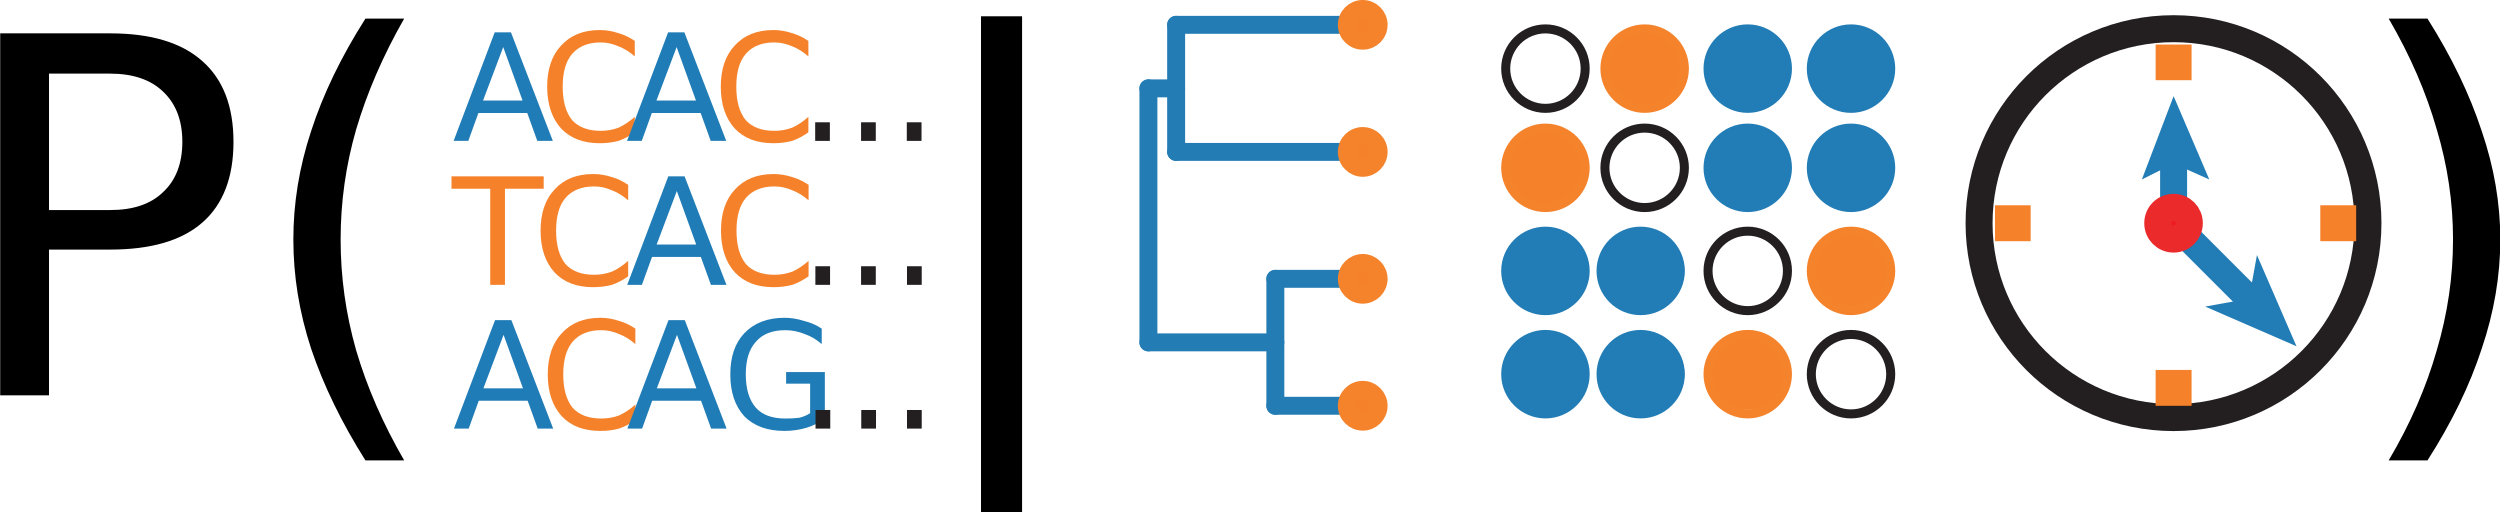 <?xml version="1.0" encoding="UTF-8" standalone="no"?>
<svg
   xmlns:dc="http://purl.org/dc/elements/1.1/"
   xmlns:cc="http://creativecommons.org/ns#"
   xmlns:rdf="http://www.w3.org/1999/02/22-rdf-syntax-ns#"
   xmlns:svg="http://www.w3.org/2000/svg"
   xmlns="http://www.w3.org/2000/svg"
   viewBox="0 0 63 12.908"
   height="12.908"
   width="63"
   xml:space="preserve"
   version="1.1"
   id="svg2"><defs
     id="defs6"><clipPath
       id="clipPath20"
       clipPathUnits="userSpaceOnUse"><path
         id="path22"
         d="m 39,2 10,0 0,9 -10,0 0,-9 z" /></clipPath><clipPath
       id="clipPath36"
       clipPathUnits="userSpaceOnUse"><path
         id="path38"
         d="m 43,6 2,0 0,2 -2,0 0,-2 z" /></clipPath><clipPath
       id="clipPath52"
       clipPathUnits="userSpaceOnUse"><path
         id="path54"
         d="m 43,7 2,0 0,3 -2,0 0,-3 z" /></clipPath><clipPath
       id="clipPath66"
       clipPathUnits="userSpaceOnUse"><path
         id="path68"
         d="m 43,4 3,0 0,3 -3,0 0,-3 z" /></clipPath><clipPath
       id="clipPath82"
       clipPathUnits="userSpaceOnUse"><path
         id="path84"
         d="m 44,4 3,0 0,2 -3,0 0,-2 z" /></clipPath><clipPath
       id="clipPath96"
       clipPathUnits="userSpaceOnUse"><path
         id="path98"
         d="m 43,6 2,0 0,1 -2,0 0,-1 z" /></clipPath><clipPath
       id="clipPath110"
       clipPathUnits="userSpaceOnUse"><path
         id="path112"
         d="m 43,5 2,0 0,3 -2,0 0,-3 z" /></clipPath><clipPath
       id="clipPath126"
       clipPathUnits="userSpaceOnUse"><path
         id="path128"
         d="m 43,9 2,0 0,2 -2,0 0,-2 z" /></clipPath><clipPath
       id="clipPath142"
       clipPathUnits="userSpaceOnUse"><path
         id="path144"
         d="m 43,2 2,0 0,2 -2,0 0,-2 z" /></clipPath><clipPath
       id="clipPath158"
       clipPathUnits="userSpaceOnUse"><path
         id="path160"
         d="m 46,6 2,0 0,1 -2,0 0,-1 z" /></clipPath><clipPath
       id="clipPath174"
       clipPathUnits="userSpaceOnUse"><path
         id="path176"
         d="m 40,6 1,0 0,1 -1,0 0,-1 z" /></clipPath><clipPath
       id="clipPath190"
       clipPathUnits="userSpaceOnUse"><path
         id="path192"
         d="m 22,3 4,0 0,2 -4,0 0,-2 z" /></clipPath><clipPath
       id="clipPath206"
       clipPathUnits="userSpaceOnUse"><path
         id="path208"
         d="m 25,2 3,0 0,1 -3,0 0,-1 z" /></clipPath><clipPath
       id="clipPath224"
       clipPathUnits="userSpaceOnUse"><path
         id="path226"
         d="m 22.832,10.147 7.84,0 0,-8.32 -7.84,0 0,8.32 z" /></clipPath><clipPath
       id="clipPath234"
       clipPathUnits="userSpaceOnUse"><path
         id="path236"
         d="m 22,9 2,0 0,1 -2,0 0,-1 z" /></clipPath><clipPath
       id="clipPath254"
       clipPathUnits="userSpaceOnUse"><path
         id="path256"
         d="m 23,10 5,0 0,1 -5,0 0,-1 z" /></clipPath><clipPath
       id="clipPath270"
       clipPathUnits="userSpaceOnUse"><path
         id="path272"
         d="m 22,3 2,0 0,7 -2,0 0,-7 z" /></clipPath><clipPath
       id="clipPath286"
       clipPathUnits="userSpaceOnUse"><path
         id="path288"
         d="m 23,7 1,0 0,4 -1,0 0,-4 z" /></clipPath><clipPath
       id="clipPath302"
       clipPathUnits="userSpaceOnUse"><path
         id="path304"
         d="m 25,2 1,0 0,4 -1,0 0,-4 z" /></clipPath><clipPath
       id="clipPath318"
       clipPathUnits="userSpaceOnUse"><path
         id="path320"
         d="m 27,7 1,0 0,2 -1,0 0,-2 z" /></clipPath><clipPath
       id="clipPath332"
       clipPathUnits="userSpaceOnUse"><path
         id="path334"
         d="m 27,7 1,0 0,2 -1,0 0,-2 z" /></clipPath><clipPath
       id="clipPath348"
       clipPathUnits="userSpaceOnUse"><path
         id="path350"
         d="m 27,5 1,0 0,1 -1,0 0,-1 z" /></clipPath><clipPath
       id="clipPath362"
       clipPathUnits="userSpaceOnUse"><path
         id="path364"
         d="m 27,4 1,0 0,2 -1,0 0,-2 z" /></clipPath><clipPath
       id="clipPath378"
       clipPathUnits="userSpaceOnUse"><path
         id="path380"
         d="m 27,10 1,0 0,1 -1,0 0,-1 z" /></clipPath><clipPath
       id="clipPath392"
       clipPathUnits="userSpaceOnUse"><path
         id="path394"
         d="m 27,2 1,0 0,2 -1,0 0,-2 z" /></clipPath><clipPath
       id="clipPath406"
       clipPathUnits="userSpaceOnUse"><path
         id="path408"
         d="m 27,2 1,0 0,2 -1,0 0,-2 z" /></clipPath><clipPath
       id="clipPath422"
       clipPathUnits="userSpaceOnUse"><path
         id="path424"
         d="m 27,10 1,0 0,1 -1,0 0,-1 z" /></clipPath><clipPath
       id="clipPath440"
       clipPathUnits="userSpaceOnUse"><path
         id="path442"
         d="m 27,10 1,0 0,1 -1,0 0,-1 z" /></clipPath><clipPath
       id="clipPath454"
       clipPathUnits="userSpaceOnUse"><path
         id="path456"
         d="m 26,10 2,0 0,1 -2,0 0,-1 z" /></clipPath><clipPath
       id="clipPath470"
       clipPathUnits="userSpaceOnUse"><path
         id="path472"
         d="m 27,7 1,0 0,2 -1,0 0,-2 z" /></clipPath><clipPath
       id="clipPath484"
       clipPathUnits="userSpaceOnUse"><path
         id="path486"
         d="m 26,7 2,0 0,2 -2,0 0,-2 z" /></clipPath><clipPath
       id="clipPath500"
       clipPathUnits="userSpaceOnUse"><path
         id="path502"
         d="m 27,5 1,0 0,1 -1,0 0,-1 z" /></clipPath><clipPath
       id="clipPath514"
       clipPathUnits="userSpaceOnUse"><path
         id="path516"
         d="m 26,4 2,0 0,2 -2,0 0,-2 z" /></clipPath><clipPath
       id="clipPath530"
       clipPathUnits="userSpaceOnUse"><path
         id="path532"
         d="m 27,2 1,0 0,2 -1,0 0,-2 z" /></clipPath><clipPath
       id="clipPath544"
       clipPathUnits="userSpaceOnUse"><path
         id="path546"
         d="m 26,2 2,0 0,2 -2,0 0,-2 z" /></clipPath><clipPath
       id="clipPath560"
       clipPathUnits="userSpaceOnUse"><path
         id="path562"
         d="m 32,8 3,0 0,3 -3,0 0,-3 z" /></clipPath><clipPath
       id="clipPath574"
       clipPathUnits="userSpaceOnUse"><path
         id="path576"
         d="m 32,8 3,0 0,3 -3,0 0,-3 z" /></clipPath><clipPath
       id="clipPath590"
       clipPathUnits="userSpaceOnUse"><path
         id="path592"
         d="m 34,8 3,0 0,3 -3,0 0,-3 z" /></clipPath><clipPath
       id="clipPath604"
       clipPathUnits="userSpaceOnUse"><path
         id="path606"
         d="m 34,8 3,0 0,3 -3,0 0,-3 z" /></clipPath><clipPath
       id="clipPath620"
       clipPathUnits="userSpaceOnUse"><path
         id="path622"
         d="m 30,8 3,0 0,3 -3,0 0,-3 z" /></clipPath><clipPath
       id="clipPath636"
       clipPathUnits="userSpaceOnUse"><path
         id="path638"
         d="m 36,8 3,0 0,3 -3,0 0,-3 z" /></clipPath><clipPath
       id="clipPath650"
       clipPathUnits="userSpaceOnUse"><path
         id="path652"
         d="m 36,8 3,0 0,3 -3,0 0,-3 z" /></clipPath><clipPath
       id="clipPath666"
       clipPathUnits="userSpaceOnUse"><path
         id="path668"
         d="m 36,4 3,0 0,3 -3,0 0,-3 z" /></clipPath><clipPath
       id="clipPath680"
       clipPathUnits="userSpaceOnUse"><path
         id="path682"
         d="m 36,4 3,0 0,3 -3,0 0,-3 z" /></clipPath><clipPath
       id="clipPath696"
       clipPathUnits="userSpaceOnUse"><path
         id="path698"
         d="m 36,6 3,0 0,3 -3,0 0,-3 z" /></clipPath><clipPath
       id="clipPath710"
       clipPathUnits="userSpaceOnUse"><path
         id="path712"
         d="m 36,6 3,0 0,3 -3,0 0,-3 z" /></clipPath><clipPath
       id="clipPath726"
       clipPathUnits="userSpaceOnUse"><path
         id="path728"
         d="m 36,2 3,0 0,3 -3,0 0,-3 z" /></clipPath><clipPath
       id="clipPath742"
       clipPathUnits="userSpaceOnUse"><path
         id="path744"
         d="m 34,6 3,0 0,3 -3,0 0,-3 z" /></clipPath><clipPath
       id="clipPath756"
       clipPathUnits="userSpaceOnUse"><path
         id="path758"
         d="m 34,6 3,0 0,3 -3,0 0,-3 z" /></clipPath><clipPath
       id="clipPath772"
       clipPathUnits="userSpaceOnUse"><path
         id="path774"
         d="m 34,4 3,0 0,3 -3,0 0,-3 z" /></clipPath><clipPath
       id="clipPath788"
       clipPathUnits="userSpaceOnUse"><path
         id="path790"
         d="m 34,2 3,0 0,3 -3,0 0,-3 z" /></clipPath><clipPath
       id="clipPath802"
       clipPathUnits="userSpaceOnUse"><path
         id="path804"
         d="m 34,2 3,0 0,3 -3,0 0,-3 z" /></clipPath><clipPath
       id="clipPath818"
       clipPathUnits="userSpaceOnUse"><path
         id="path820"
         d="m 32,6 3,0 0,3 -3,0 0,-3 z" /></clipPath><clipPath
       id="clipPath834"
       clipPathUnits="userSpaceOnUse"><path
         id="path836"
         d="m 30,6 2,0 0,3 -2,0 0,-3 z" /></clipPath><clipPath
       id="clipPath848"
       clipPathUnits="userSpaceOnUse"><path
         id="path850"
         d="m 30,6 3,0 0,3 -3,0 0,-3 z" /></clipPath><clipPath
       id="clipPath864"
       clipPathUnits="userSpaceOnUse"><path
         id="path866"
         d="m 32,4 2,0 0,3 -2,0 0,-3 z" /></clipPath><clipPath
       id="clipPath878"
       clipPathUnits="userSpaceOnUse"><path
         id="path880"
         d="m 32,4 2,0 0,3 -2,0 0,-3 z" /></clipPath><clipPath
       id="clipPath894"
       clipPathUnits="userSpaceOnUse"><path
         id="path896"
         d="m 32,2 2,0 0,3 -2,0 0,-3 z" /></clipPath><clipPath
       id="clipPath908"
       clipPathUnits="userSpaceOnUse"><path
         id="path910"
         d="m 32,2 2,0 0,3 -2,0 0,-3 z" /></clipPath><clipPath
       id="clipPath924"
       clipPathUnits="userSpaceOnUse"><path
         id="path926"
         d="m 30,4 2,0 0,3 -2,0 0,-3 z" /></clipPath><clipPath
       id="clipPath938"
       clipPathUnits="userSpaceOnUse"><path
         id="path940"
         d="m 30,4 3,0 0,3 -3,0 0,-3 z" /></clipPath><clipPath
       id="clipPath954"
       clipPathUnits="userSpaceOnUse"><path
         id="path956"
         d="m 30,2 2,0 0,3 -2,0 0,-3 z" /></clipPath><clipPath
       id="clipPath968"
       clipPathUnits="userSpaceOnUse"><path
         id="path970"
         d="m 30,2 3,0 0,3 -3,0 0,-3 z" /></clipPath></defs><g
     transform="matrix(1.25,0,0,-1.25,0,12.908)"
     id="g10"><g
       id="g12"><g
         transform="translate(0,-0.674)"
         id="g14"><g
           id="g16"><g
             clip-path="url(#clipPath20)"
             id="g18"><g
               id="g24"><g
                 transform="matrix(1,0,0,-1,0,11)"
                 id="g26"><path
                   id="path28"
                   style="fill:none;stroke:#231f20;stroke-width:0.544;stroke-linecap:butt;stroke-linejoin:miter;stroke-miterlimit:10;stroke-dasharray:none;stroke-opacity:1"
                   d="m 47.738,4.5 c 0,2.164 -1.754,3.918 -3.918,3.918 -2.168,0 -3.922,-1.754 -3.922,-3.918 0,-2.168 1.754,-3.922 3.922,-3.922 2.164,0 3.918,1.754 3.918,3.922 z" /></g></g></g></g></g><g
         transform="translate(0,-0.674)"
         id="g30"><g
           id="g32"><g
             clip-path="url(#clipPath36)"
             id="g34"><g
               id="g40"><g
                 transform="matrix(1,0,0,-1,0,11)"
                 id="g42"><path
                   id="path44"
                   style="fill:none;stroke:#227cb5;stroke-width:0.544;stroke-linecap:butt;stroke-linejoin:miter;stroke-miterlimit:10;stroke-dasharray:none;stroke-opacity:1"
                   d="m 43.82,4.5 0,-1.441" /></g></g></g></g></g><g
         transform="translate(0,-0.674)"
         id="g46"><g
           id="g48"><g
             clip-path="url(#clipPath52)"
             id="g50"><g
               id="g56"><path
                 id="path58"
                 style="fill:#227cb5;fill-opacity:1;fill-rule:nonzero;stroke:none"
                 d="m 43.82,9.062 0.719,-1.679 -0.719,0.32 -0.64,-0.32 0.64,1.679 z" /></g></g></g></g><g
         transform="translate(0,-0.674)"
         id="g60"><g
           id="g62"><g
             clip-path="url(#clipPath66)"
             id="g64"><g
               id="g70"><g
                 transform="matrix(1,0,0,-1,0,11)"
                 id="g72"><path
                   id="path74"
                   style="fill:none;stroke:#227cb5;stroke-width:0.544;stroke-linecap:round;stroke-linejoin:round;stroke-miterlimit:4;stroke-dasharray:none;stroke-opacity:1"
                   d="m 43.82,4.5 1.52,1.52" /></g></g></g></g></g><g
         transform="translate(0,-0.674)"
         id="g76"><g
           id="g78"><g
             clip-path="url(#clipPath82)"
             id="g80"><g
               id="g86"><path
                 id="path88"
                 style="fill:#227cb5;fill-opacity:1;fill-rule:nonzero;stroke:none"
                 d="m 45.5,5.859 0.797,-1.839 -1.84,0.8 0.883,0.16 0.16,0.879 z" /></g></g></g></g><g
         transform="translate(0,-0.674)"
         id="g90"><g
           id="g92"><g
             clip-path="url(#clipPath96)"
             id="g94"><g
               id="g100"><path
                 id="path102"
                 style="fill:#ed1c24;fill-opacity:1;fill-rule:nonzero;stroke:none"
                 d="m 44.219,6.5 c 0,-0.16 -0.16,-0.32 -0.321,-0.32 C 43.66,6.102 43.5,6.262 43.5,6.5 c 0,0.16 0.16,0.32 0.32,0.32 0.239,0 0.399,-0.16 0.399,-0.32" /></g></g></g></g><g
         transform="translate(0,-0.674)"
         id="g104"><g
           id="g106"><g
             clip-path="url(#clipPath110)"
             id="g108"><g
               id="g114"><g
                 transform="matrix(1,0,0,-1,0,11)"
                 id="g116"><path
                   id="path118"
                   style="fill:none;stroke:#eb2b2b;stroke-width:0.544;stroke-linecap:butt;stroke-linejoin:miter;stroke-miterlimit:10;stroke-dasharray:none;stroke-opacity:1"
                   d="m 44.137,4.5 c 0,0.176 -0.141,0.32 -0.317,0.32 -0.179,0 -0.32,-0.144 -0.32,-0.32 0,-0.18 0.141,-0.32 0.32,-0.32 0.176,0 0.317,0.14 0.317,0.32 z" /></g></g></g></g></g><g
         transform="translate(0,-0.674)"
         id="g120"><g
           id="g122"><g
             clip-path="url(#clipPath126)"
             id="g124"><g
               id="g130"><g
                 transform="matrix(1,0,0,-1,0,11)"
                 id="g132"><path
                   id="path134"
                   style="fill:none;stroke:#f5822a;stroke-width:0.725;stroke-linecap:butt;stroke-linejoin:round;stroke-miterlimit:10;stroke-dasharray:none;stroke-opacity:1"
                   d="m 43.82,1.617 0,-0.719" /></g></g></g></g></g><g
         transform="translate(0,-0.674)"
         id="g136"><g
           id="g138"><g
             clip-path="url(#clipPath142)"
             id="g140"><g
               id="g146"><g
                 transform="matrix(1,0,0,-1,0,11)"
                 id="g148"><path
                   id="path150"
                   style="fill:none;stroke:#f5822a;stroke-width:0.725;stroke-linecap:butt;stroke-linejoin:round;stroke-miterlimit:10;stroke-dasharray:none;stroke-opacity:1"
                   d="m 43.82,8.18 0,-0.723" /></g></g></g></g></g><g
         transform="translate(0,-0.674)"
         id="g152"><g
           id="g154"><g
             clip-path="url(#clipPath158)"
             id="g156"><g
               id="g162"><g
                 transform="matrix(1,0,0,-1,0,11)"
                 id="g164"><path
                   id="path166"
                   style="fill:none;stroke:#f5822a;stroke-width:0.725;stroke-linecap:butt;stroke-linejoin:round;stroke-miterlimit:10;stroke-dasharray:none;stroke-opacity:1"
                   d="m 47.5,4.5 -0.723,0" /></g></g></g></g></g><g
         transform="translate(0,-0.674)"
         id="g168"><g
           id="g170"><g
             clip-path="url(#clipPath174)"
             id="g172"><g
               id="g178"><g
                 transform="matrix(1,0,0,-1,0,11)"
                 id="g180"><path
                   id="path182"
                   style="fill:none;stroke:#f5822a;stroke-width:0.725;stroke-linecap:butt;stroke-linejoin:round;stroke-miterlimit:10;stroke-dasharray:none;stroke-opacity:1"
                   d="m 40.938,4.5 -0.719,0" /></g></g></g></g></g><g
         transform="translate(0,-0.674)"
         id="g184"><g
           id="g186"><g
             clip-path="url(#clipPath190)"
             id="g188"><g
               id="g194"><g
                 transform="matrix(1,0,0,-1,0,11)"
                 id="g196"><path
                   id="path198"
                   style="fill:none;stroke:#247cb5;stroke-width:0.362;stroke-linecap:round;stroke-linejoin:round;stroke-miterlimit:10;stroke-dasharray:none;stroke-opacity:1"
                   d="m 23.152,6.902 2.559,0" /></g></g></g></g></g><g
         transform="translate(0,-0.674)"
         id="g200"><g
           id="g202"><g
             clip-path="url(#clipPath206)"
             id="g204"><g
               id="g210"><g
                 transform="matrix(1,0,0,-1,0,11)"
                 id="g212"><path
                   id="path214"
                   style="fill:none;stroke:#247cb5;stroke-width:0.362;stroke-linecap:round;stroke-linejoin:round;stroke-miterlimit:10;stroke-dasharray:none;stroke-opacity:1"
                   d="m 25.711,8.18 1.762,0" /></g></g></g></g></g><g
         transform="matrix(1,0,0,-1,0,10.326)"
         id="g216"><path
           id="path218"
           style="fill:none;stroke:#247cb5;stroke-width:0.362;stroke-linecap:round;stroke-linejoin:round;stroke-miterlimit:10;stroke-dasharray:none;stroke-opacity:1"
           d="m 25.711,5.621 1.762,0" /></g></g><g
       id="g220"><g
         clip-path="url(#clipPath224)"
         id="g222"><g
           transform="translate(0,-0.674)"
           id="g228"><g
             id="g230"><g
               clip-path="url(#clipPath234)"
               id="g232"><g
                 id="g238"><g
                   transform="matrix(1,0,0,-1,0,11)"
                   id="g240"><path
                     id="path242"
                     style="fill:none;stroke:#247cb5;stroke-width:0.362;stroke-linecap:round;stroke-linejoin:round;stroke-miterlimit:10;stroke-dasharray:none;stroke-opacity:1"
                     d="m 23.152,1.781 0.559,0" /></g></g></g></g></g><g
           transform="matrix(1,0,0,-1,0,10.326)"
           id="g244"><path
             id="path246"
             style="fill:none;stroke:#247cb5;stroke-width:0.362;stroke-linecap:round;stroke-linejoin:round;stroke-miterlimit:10;stroke-dasharray:none;stroke-opacity:1"
             d="m 23.711,3.062 3.762,0" /></g><g
           transform="translate(0,-0.674)"
           id="g248"><g
             id="g250"><g
               clip-path="url(#clipPath254)"
               id="g252"><g
                 id="g258"><g
                   transform="matrix(1,0,0,-1,0,11)"
                   id="g260"><path
                     id="path262"
                     style="fill:none;stroke:#247cb5;stroke-width:0.362;stroke-linecap:round;stroke-linejoin:round;stroke-miterlimit:10;stroke-dasharray:none;stroke-opacity:1"
                     d="m 23.711,0.5 3.762,0" /></g></g></g></g></g><g
           transform="translate(0,-0.674)"
           id="g264"><g
             id="g266"><g
               clip-path="url(#clipPath270)"
               id="g268"><g
                 id="g274"><g
                   transform="matrix(1,0,0,-1,0,11)"
                   id="g276"><path
                     id="path278"
                     style="fill:none;stroke:#247cb5;stroke-width:0.362;stroke-linecap:round;stroke-linejoin:round;stroke-miterlimit:10;stroke-dasharray:none;stroke-opacity:1"
                     d="m 23.152,6.902 0,-5.121" /></g></g></g></g></g><g
           transform="translate(0,-0.674)"
           id="g280"><g
             id="g282"><g
               clip-path="url(#clipPath286)"
               id="g284"><g
                 id="g290"><g
                   transform="matrix(1,0,0,-1,0,11)"
                   id="g292"><path
                     id="path294"
                     style="fill:none;stroke:#247cb5;stroke-width:0.362;stroke-linecap:round;stroke-linejoin:round;stroke-miterlimit:10;stroke-dasharray:none;stroke-opacity:1"
                     d="m 23.711,3.062 0,-2.562" /></g></g></g></g></g><g
           transform="translate(0,-0.674)"
           id="g296"><g
             id="g298"><g
               clip-path="url(#clipPath302)"
               id="g300"><g
                 id="g306"><g
                   transform="matrix(1,0,0,-1,0,11)"
                   id="g308"><path
                     id="path310"
                     style="fill:none;stroke:#247cb5;stroke-width:0.362;stroke-linecap:round;stroke-linejoin:round;stroke-miterlimit:10;stroke-dasharray:none;stroke-opacity:1"
                     d="m 25.711,8.18 0,-2.559" /></g></g></g></g></g><g
           transform="translate(0,-0.674)"
           id="g312"><g
             id="g314"><g
               clip-path="url(#clipPath318)"
               id="g316"><g
                 id="g322"><path
                   id="path324"
                   style="fill:#f5832b;fill-opacity:1;fill-rule:nonzero;stroke:none"
                   d="m 27.23,7.938 c 0,0.082 0.082,0.242 0.243,0.242 0.16,0 0.16,-0.082 0.16,-0.242 0,-0.079 -0.082,-0.239 -0.242,-0.239 -0.161,0 -0.161,0.16 -0.161,0.239" /></g></g></g></g><g
           transform="translate(0,-0.674)"
           id="g326"><g
             id="g328"><g
               clip-path="url(#clipPath332)"
               id="g330"><g
                 id="g336"><g
                   transform="matrix(1,0,0,-1,0,11)"
                   id="g338"><path
                     id="path340"
                     style="fill:none;stroke:#f5832b;stroke-width:0.362;stroke-linecap:round;stroke-linejoin:round;stroke-miterlimit:10;stroke-dasharray:none;stroke-opacity:1"
                     d="m 27.23,3.062 c 0,-0.082 0.082,-0.242 0.243,-0.242 0.16,0 0.16,0.082 0.16,0.242 0,0.079 -0.082,0.239 -0.242,0.239 -0.161,0 -0.161,-0.16 -0.161,-0.239" /></g></g></g></g></g><g
           transform="translate(0,-0.674)"
           id="g342"><g
             id="g344"><g
               clip-path="url(#clipPath348)"
               id="g346"><g
                 id="g352"><path
                   id="path354"
                   style="fill:#f5832b;fill-opacity:1;fill-rule:nonzero;stroke:none"
                   d="m 27.23,5.379 c 0,0.078 0.082,0.238 0.243,0.238 0.16,0 0.16,-0.078 0.16,-0.238 0,-0.082 -0.082,-0.238 -0.242,-0.238 -0.161,0 -0.161,0.156 -0.161,0.238" /></g></g></g></g><g
           transform="translate(0,-0.674)"
           id="g356"><g
             id="g358"><g
               clip-path="url(#clipPath362)"
               id="g360"><g
                 id="g366"><g
                   transform="matrix(1,0,0,-1,0,11)"
                   id="g368"><path
                     id="path370"
                     style="fill:none;stroke:#f5832b;stroke-width:0.362;stroke-linecap:round;stroke-linejoin:round;stroke-miterlimit:10;stroke-dasharray:none;stroke-opacity:1"
                     d="m 27.23,5.621 c 0,-0.078 0.082,-0.238 0.243,-0.238 0.16,0 0.16,0.078 0.16,0.238 0,0.082 -0.082,0.238 -0.242,0.238 -0.161,0 -0.161,-0.156 -0.161,-0.238" /></g></g></g></g></g><g
           transform="translate(0,-0.674)"
           id="g372"><g
             id="g374"><g
               clip-path="url(#clipPath378)"
               id="g376"><g
                 id="g382"><path
                   id="path384"
                   style="fill:#f5832b;fill-opacity:1;fill-rule:nonzero;stroke:none"
                   d="m 27.23,10.5 c 0,0.078 0.082,0.238 0.243,0.238 0.16,0 0.16,-0.078 0.16,-0.238 0,-0.082 -0.082,-0.242 -0.242,-0.242 -0.161,0 -0.161,0.16 -0.161,0.242" /></g></g></g></g><g
           transform="translate(0,-0.674)"
           id="g386"><g
             id="g388"><g
               clip-path="url(#clipPath392)"
               id="g390"><g
                 id="g396"><path
                   id="path398"
                   style="fill:#f5832b;fill-opacity:1;fill-rule:nonzero;stroke:none"
                   d="m 27.23,2.82 c 0,0.078 0.082,0.239 0.243,0.239 0.16,0 0.16,-0.079 0.16,-0.239 0,-0.082 -0.082,-0.242 -0.242,-0.242 -0.161,0 -0.161,0.16 -0.161,0.242" /></g></g></g></g><g
           transform="translate(0,-0.674)"
           id="g400"><g
             id="g402"><g
               clip-path="url(#clipPath406)"
               id="g404"><g
                 id="g410"><g
                   transform="matrix(1,0,0,-1,0,11)"
                   id="g412"><path
                     id="path414"
                     style="fill:none;stroke:#f5832b;stroke-width:0.362;stroke-linecap:round;stroke-linejoin:round;stroke-miterlimit:10;stroke-dasharray:none;stroke-opacity:1"
                     d="m 27.23,8.18 c 0,-0.078 0.082,-0.239 0.243,-0.239 0.16,0 0.16,0.079 0.16,0.239 0,0.082 -0.082,0.242 -0.242,0.242 -0.161,0 -0.161,-0.16 -0.161,-0.242" /></g></g></g></g></g><g
           transform="translate(0,-0.674)"
           id="g416"><g
             id="g418"><g
               clip-path="url(#clipPath422)"
               id="g420"><g
                 id="g426"><g
                   transform="matrix(1,0,0,-1,0,11)"
                   id="g428"><path
                     id="path430"
                     style="fill:none;stroke:#f5832b;stroke-width:0.362;stroke-linecap:round;stroke-linejoin:round;stroke-miterlimit:10;stroke-dasharray:none;stroke-opacity:1"
                     d="m 27.23,0.5 c 0,-0.078 0.082,-0.238 0.243,-0.238 0.16,0 0.16,0.078 0.16,0.238 0,0.082 -0.082,0.242 -0.242,0.242 -0.161,0 -0.161,-0.16 -0.161,-0.242" /></g></g></g></g></g></g></g><g
       id="g432"><g
         transform="translate(0,-0.674)"
         id="g434"><g
           id="g436"><g
             clip-path="url(#clipPath440)"
             id="g438"><g
               id="g444"><path
                 id="path446"
                 style="fill:#f5822a;fill-opacity:1;fill-rule:nonzero;stroke:none"
                 d="m 27.793,10.5 c 0,0.16 -0.16,0.32 -0.32,0.32 -0.243,0 -0.399,-0.16 -0.399,-0.32 0,-0.16 0.156,-0.32 0.317,-0.32 0.242,0 0.402,0.16 0.402,0.32" /></g></g></g></g><g
         transform="translate(0,-0.674)"
         id="g448"><g
           id="g450"><g
             clip-path="url(#clipPath454)"
             id="g452"><g
               id="g458"><g
                 transform="matrix(1,0,0,-1,0,11)"
                 id="g460"><path
                   id="path462"
                   style="fill:none;stroke:#f5832b;stroke-width:0.362;stroke-linecap:round;stroke-linejoin:round;stroke-miterlimit:10;stroke-dasharray:none;stroke-opacity:1"
                   d="m 27.793,0.5 c 0,0.18 -0.145,0.32 -0.32,0.32 -0.176,0 -0.321,-0.14 -0.321,-0.32 0,-0.176 0.145,-0.32 0.321,-0.32 0.175,0 0.32,0.144 0.32,0.32 z" /></g></g></g></g></g><g
         transform="translate(0,-0.674)"
         id="g464"><g
           id="g466"><g
             clip-path="url(#clipPath470)"
             id="g468"><g
               id="g474"><path
                 id="path476"
                 style="fill:#f5822a;fill-opacity:1;fill-rule:nonzero;stroke:none"
                 d="m 27.793,7.938 c 0,0.16 -0.16,0.32 -0.32,0.32 -0.161,0 -0.321,-0.16 -0.321,-0.32 -0.078,-0.239 0.078,-0.321 0.321,-0.321 0.16,0 0.32,0.082 0.32,0.321" /></g></g></g></g><g
         transform="translate(0,-0.674)"
         id="g478"><g
           id="g480"><g
             clip-path="url(#clipPath484)"
             id="g482"><g
               id="g488"><g
                 transform="matrix(1,0,0,-1,0,11)"
                 id="g490"><path
                   id="path492"
                   style="fill:none;stroke:#f5832b;stroke-width:0.362;stroke-linecap:round;stroke-linejoin:round;stroke-miterlimit:10;stroke-dasharray:none;stroke-opacity:1"
                   d="m 27.793,3.062 c 0,0.176 -0.145,0.321 -0.32,0.321 -0.176,0 -0.321,-0.145 -0.321,-0.321 0,-0.179 0.145,-0.32 0.321,-0.32 0.175,0 0.32,0.141 0.32,0.32 z" /></g></g></g></g></g><g
         transform="translate(0,-0.674)"
         id="g494"><g
           id="g496"><g
             clip-path="url(#clipPath500)"
             id="g498"><g
               id="g504"><path
                 id="path506"
                 style="fill:#f5822a;fill-opacity:1;fill-rule:nonzero;stroke:none"
                 d="m 27.793,5.379 c 0,0.16 -0.16,0.32 -0.32,0.32 -0.161,0 -0.321,-0.16 -0.321,-0.32 0,-0.16 0.16,-0.32 0.321,-0.32 0.16,0 0.32,0.16 0.32,0.32" /></g></g></g></g><g
         transform="translate(0,-0.674)"
         id="g508"><g
           id="g510"><g
             clip-path="url(#clipPath514)"
             id="g512"><g
               id="g518"><g
                 transform="matrix(1,0,0,-1,0,11)"
                 id="g520"><path
                   id="path522"
                   style="fill:none;stroke:#f5832b;stroke-width:0.362;stroke-linecap:round;stroke-linejoin:round;stroke-miterlimit:10;stroke-dasharray:none;stroke-opacity:1"
                   d="m 27.793,5.621 c 0,0.176 -0.145,0.32 -0.32,0.32 -0.176,0 -0.321,-0.144 -0.321,-0.32 0,-0.176 0.145,-0.32 0.321,-0.32 0.175,0 0.32,0.144 0.32,0.32 z" /></g></g></g></g></g><g
         transform="translate(0,-0.674)"
         id="g524"><g
           id="g526"><g
             clip-path="url(#clipPath530)"
             id="g528"><g
               id="g534"><path
                 id="path536"
                 style="fill:#f5822a;fill-opacity:1;fill-rule:nonzero;stroke:none"
                 d="m 27.793,2.82 c 0,0.16 -0.16,0.321 -0.32,0.321 -0.161,0 -0.321,-0.161 -0.321,-0.321 0,-0.16 0.16,-0.32 0.321,-0.32 0.16,0 0.32,0.16 0.32,0.32" /></g></g></g></g><g
         transform="translate(0,-0.674)"
         id="g538"><g
           id="g540"><g
             clip-path="url(#clipPath544)"
             id="g542"><g
               id="g548"><g
                 transform="matrix(1,0,0,-1,0,11)"
                 id="g550"><path
                   id="path552"
                   style="fill:none;stroke:#f5832b;stroke-width:0.362;stroke-linecap:round;stroke-linejoin:round;stroke-miterlimit:10;stroke-dasharray:none;stroke-opacity:1"
                   d="m 27.793,8.18 c 0,0.179 -0.145,0.32 -0.32,0.32 -0.176,0 -0.321,-0.141 -0.321,-0.32 0,-0.176 0.145,-0.321 0.321,-0.321 0.175,0 0.32,0.145 0.32,0.321 z" /></g></g></g></g></g><g
         transform="translate(0,-0.674)"
         id="g554"><g
           id="g556"><g
             clip-path="url(#clipPath560)"
             id="g558"><g
               id="g564"><path
                 id="path566"
                 style="fill:#f5822a;fill-opacity:1;fill-rule:nonzero;stroke:none"
                 d="m 34.035,9.617 c 0,0.481 -0.398,0.801 -0.801,0.801 -0.48,0 -0.8,-0.398 -0.8,-0.801 0,-0.48 0.402,-0.801 0.8,-0.801 0.403,0 0.801,0.403 0.801,0.801" /></g></g></g></g><g
         transform="translate(0,-0.674)"
         id="g568"><g
           id="g570"><g
             clip-path="url(#clipPath574)"
             id="g572"><g
               id="g578"><g
                 transform="matrix(1,0,0,-1,0,11)"
                 id="g580"><path
                   id="path582"
                   style="fill:none;stroke:#f5832b;stroke-width:0.182;stroke-linecap:round;stroke-linejoin:round;stroke-miterlimit:10;stroke-dasharray:none;stroke-opacity:1"
                   d="m 33.957,1.383 c 0,0.441 -0.359,0.801 -0.801,0.801 -0.441,0 -0.801,-0.36 -0.801,-0.801 0,-0.442 0.36,-0.801 0.801,-0.801 0.442,0 0.801,0.359 0.801,0.801 z" /></g></g></g></g></g><g
         transform="translate(0,-0.674)"
         id="g584"><g
           id="g586"><g
             clip-path="url(#clipPath590)"
             id="g588"><g
               id="g594"><path
                 id="path596"
                 style="fill:#227cb5;fill-opacity:1;fill-rule:nonzero;stroke:none"
                 d="m 36.035,9.617 c 0,0.481 -0.398,0.801 -0.801,0.801 -0.48,0 -0.8,-0.398 -0.8,-0.801 0,-0.48 0.402,-0.801 0.8,-0.801 0.481,0 0.801,0.403 0.801,0.801" /></g></g></g></g><g
         transform="translate(0,-0.674)"
         id="g598"><g
           id="g600"><g
             clip-path="url(#clipPath604)"
             id="g602"><g
               id="g608"><g
                 transform="matrix(1,0,0,-1,0,11)"
                 id="g610"><path
                   id="path612"
                   style="fill:none;stroke:#227cb5;stroke-width:0.182;stroke-linecap:round;stroke-linejoin:round;stroke-miterlimit:10;stroke-dasharray:none;stroke-opacity:1"
                   d="m 36.035,1.383 c 0,0.441 -0.359,0.801 -0.801,0.801 -0.441,0 -0.8,-0.36 -0.8,-0.801 0,-0.442 0.359,-0.801 0.8,-0.801 0.442,0 0.801,0.359 0.801,0.801 z" /></g></g></g></g></g><g
         transform="translate(0,-0.674)"
         id="g614"><g
           id="g616"><g
             clip-path="url(#clipPath620)"
             id="g618"><g
               id="g624"><g
                 transform="matrix(1,0,0,-1,0,11)"
                 id="g626"><path
                   id="path628"
                   style="fill:none;stroke:#231f20;stroke-width:0.182;stroke-linecap:round;stroke-linejoin:round;stroke-miterlimit:10;stroke-dasharray:none;stroke-opacity:1"
                   d="m 31.957,1.383 c 0,0.441 -0.359,0.801 -0.801,0.801 -0.441,0 -0.801,-0.36 -0.801,-0.801 0,-0.442 0.36,-0.801 0.801,-0.801 0.442,0 0.801,0.359 0.801,0.801 z" /></g></g></g></g></g><g
         transform="translate(0,-0.674)"
         id="g630"><g
           id="g632"><g
             clip-path="url(#clipPath636)"
             id="g634"><g
               id="g640"><path
                 id="path642"
                 style="fill:#227cb5;fill-opacity:1;fill-rule:nonzero;stroke:none"
                 d="m 38.117,9.617 c 0,0.481 -0.402,0.801 -0.801,0.801 -0.48,0 -0.8,-0.398 -0.8,-0.801 0,-0.48 0.398,-0.801 0.8,-0.801 0.399,0 0.801,0.403 0.801,0.801" /></g></g></g></g><g
         transform="translate(0,-0.674)"
         id="g644"><g
           id="g646"><g
             clip-path="url(#clipPath650)"
             id="g648"><g
               id="g654"><g
                 transform="matrix(1,0,0,-1,0,11)"
                 id="g656"><path
                   id="path658"
                   style="fill:none;stroke:#227cb5;stroke-width:0.182;stroke-linecap:round;stroke-linejoin:round;stroke-miterlimit:10;stroke-dasharray:none;stroke-opacity:1"
                   d="m 38.117,1.383 c 0,0.441 -0.359,0.801 -0.801,0.801 -0.441,0 -0.8,-0.36 -0.8,-0.801 0,-0.442 0.359,-0.801 0.8,-0.801 0.442,0 0.801,0.359 0.801,0.801 z" /></g></g></g></g></g><g
         transform="translate(0,-0.674)"
         id="g660"><g
           id="g662"><g
             clip-path="url(#clipPath666)"
             id="g664"><g
               id="g670"><path
                 id="path672"
                 style="fill:#f5822a;fill-opacity:1;fill-rule:nonzero;stroke:none"
                 d="m 37.316,6.418 c -0.48,0 -0.8,-0.398 -0.8,-0.801 0,-0.48 0.398,-0.801 0.8,-0.801 0.481,0 0.801,0.403 0.801,0.801 0,0.403 -0.402,0.801 -0.801,0.801" /></g></g></g></g><g
         transform="translate(0,-0.674)"
         id="g674"><g
           id="g676"><g
             clip-path="url(#clipPath680)"
             id="g678"><g
               id="g684"><g
                 transform="matrix(1,0,0,-1,0,11)"
                 id="g686"><path
                   id="path688"
                   style="fill:none;stroke:#f5832b;stroke-width:0.182;stroke-linecap:round;stroke-linejoin:round;stroke-miterlimit:10;stroke-dasharray:none;stroke-opacity:1"
                   d="m 38.117,5.461 c 0,0.441 -0.359,0.801 -0.801,0.801 -0.441,0 -0.8,-0.36 -0.8,-0.801 0,-0.441 0.359,-0.801 0.8,-0.801 0.442,0 0.801,0.36 0.801,0.801 z" /></g></g></g></g></g><g
         transform="translate(0,-0.674)"
         id="g690"><g
           id="g692"><g
             clip-path="url(#clipPath696)"
             id="g694"><g
               id="g700"><path
                 id="path702"
                 style="fill:#227cb5;fill-opacity:1;fill-rule:nonzero;stroke:none"
                 d="m 37.316,8.418 c -0.48,0 -0.8,-0.398 -0.8,-0.801 0,-0.48 0.398,-0.801 0.8,-0.801 0.481,0 0.801,0.403 0.801,0.801 0,0.481 -0.402,0.801 -0.801,0.801" /></g></g></g></g><g
         transform="translate(0,-0.674)"
         id="g704"><g
           id="g706"><g
             clip-path="url(#clipPath710)"
             id="g708"><g
               id="g714"><g
                 transform="matrix(1,0,0,-1,0,11)"
                 id="g716"><path
                   id="path718"
                   style="fill:none;stroke:#227cb5;stroke-width:0.182;stroke-linecap:round;stroke-linejoin:round;stroke-miterlimit:10;stroke-dasharray:none;stroke-opacity:1"
                   d="m 38.117,3.383 c 0,0.441 -0.359,0.801 -0.801,0.801 -0.441,0 -0.8,-0.36 -0.8,-0.801 0,-0.442 0.359,-0.801 0.8,-0.801 0.442,0 0.801,0.359 0.801,0.801 z" /></g></g></g></g></g><g
         transform="translate(0,-0.674)"
         id="g720"><g
           id="g722"><g
             clip-path="url(#clipPath726)"
             id="g724"><g
               id="g730"><g
                 transform="matrix(1,0,0,-1,0,11)"
                 id="g732"><path
                   id="path734"
                   style="fill:none;stroke:#231f20;stroke-width:0.182;stroke-linecap:round;stroke-linejoin:round;stroke-miterlimit:10;stroke-dasharray:none;stroke-opacity:1"
                   d="m 38.117,7.543 c 0,0.441 -0.359,0.801 -0.801,0.801 -0.441,0 -0.8,-0.36 -0.8,-0.801 0,-0.441 0.359,-0.801 0.8,-0.801 0.442,0 0.801,0.36 0.801,0.801 z" /></g></g></g></g></g><g
         transform="translate(0,-0.674)"
         id="g736"><g
           id="g738"><g
             clip-path="url(#clipPath742)"
             id="g740"><g
               id="g746"><path
                 id="path748"
                 style="fill:#227cb5;fill-opacity:1;fill-rule:nonzero;stroke:none"
                 d="m 36.035,7.617 c 0,0.481 -0.398,0.801 -0.801,0.801 -0.48,0 -0.8,-0.398 -0.8,-0.801 0,-0.48 0.402,-0.801 0.8,-0.801 0.481,-0.078 0.801,0.321 0.801,0.801" /></g></g></g></g><g
         transform="translate(0,-0.674)"
         id="g750"><g
           id="g752"><g
             clip-path="url(#clipPath756)"
             id="g754"><g
               id="g760"><g
                 transform="matrix(1,0,0,-1,0,11)"
                 id="g762"><path
                   id="path764"
                   style="fill:none;stroke:#227cb5;stroke-width:0.182;stroke-linecap:round;stroke-linejoin:round;stroke-miterlimit:10;stroke-dasharray:none;stroke-opacity:1"
                   d="m 36.035,3.383 c 0,0.441 -0.359,0.801 -0.801,0.801 -0.441,0 -0.8,-0.36 -0.8,-0.801 0,-0.442 0.359,-0.801 0.8,-0.801 0.442,0 0.801,0.359 0.801,0.801 z" /></g></g></g></g></g><g
         transform="translate(0,-0.674)"
         id="g766"><g
           id="g768"><g
             clip-path="url(#clipPath772)"
             id="g770"><g
               id="g776"><g
                 transform="matrix(1,0,0,-1,0,11)"
                 id="g778"><path
                   id="path780"
                   style="fill:none;stroke:#231f20;stroke-width:0.182;stroke-linecap:round;stroke-linejoin:round;stroke-miterlimit:10;stroke-dasharray:none;stroke-opacity:1"
                   d="m 36.035,5.461 c 0,0.441 -0.359,0.801 -0.801,0.801 -0.441,0 -0.8,-0.36 -0.8,-0.801 0,-0.441 0.359,-0.801 0.8,-0.801 0.442,0 0.801,0.36 0.801,0.801 z" /></g></g></g></g></g><g
         transform="translate(0,-0.674)"
         id="g782"><g
           id="g784"><g
             clip-path="url(#clipPath788)"
             id="g786"><g
               id="g792"><path
                 id="path794"
                 style="fill:#f5822a;fill-opacity:1;fill-rule:nonzero;stroke:none"
                 d="m 35.234,4.34 c -0.48,0 -0.8,-0.402 -0.8,-0.801 0,-0.48 0.402,-0.801 0.8,-0.801 0.481,0 0.801,0.399 0.801,0.801 0,0.399 -0.32,0.801 -0.801,0.801" /></g></g></g></g><g
         transform="translate(0,-0.674)"
         id="g796"><g
           id="g798"><g
             clip-path="url(#clipPath802)"
             id="g800"><g
               id="g806"><g
                 transform="matrix(1,0,0,-1,0,11)"
                 id="g808"><path
                   id="path810"
                   style="fill:none;stroke:#f5832b;stroke-width:0.182;stroke-linecap:round;stroke-linejoin:round;stroke-miterlimit:10;stroke-dasharray:none;stroke-opacity:1"
                   d="m 36.035,7.543 c 0,0.441 -0.359,0.801 -0.801,0.801 -0.441,0 -0.8,-0.36 -0.8,-0.801 0,-0.441 0.359,-0.801 0.8,-0.801 0.442,0 0.801,0.36 0.801,0.801 z" /></g></g></g></g></g><g
         transform="translate(0,-0.674)"
         id="g812"><g
           id="g814"><g
             clip-path="url(#clipPath818)"
             id="g816"><g
               id="g822"><g
                 transform="matrix(1,0,0,-1,0,11)"
                 id="g824"><path
                   id="path826"
                   style="fill:none;stroke:#231f20;stroke-width:0.182;stroke-linecap:round;stroke-linejoin:round;stroke-miterlimit:10;stroke-dasharray:none;stroke-opacity:1"
                   d="m 33.957,3.383 c 0,0.441 -0.359,0.801 -0.801,0.801 -0.441,0 -0.801,-0.36 -0.801,-0.801 0,-0.442 0.36,-0.801 0.801,-0.801 0.442,0 0.801,0.359 0.801,0.801 z" /></g></g></g></g></g><g
         transform="translate(0,-0.674)"
         id="g828"><g
           id="g830"><g
             clip-path="url(#clipPath834)"
             id="g832"><g
               id="g838"><path
                 id="path840"
                 style="fill:#f5822a;fill-opacity:1;fill-rule:nonzero;stroke:none"
                 d="m 31.957,7.617 c 0,0.481 -0.402,0.801 -0.801,0.801 -0.48,0 -0.801,-0.398 -0.801,-0.801 0,-0.48 0.399,-0.801 0.801,-0.801 0.399,-0.078 0.801,0.321 0.801,0.801" /></g></g></g></g><g
         transform="translate(0,-0.674)"
         id="g842"><g
           id="g844"><g
             clip-path="url(#clipPath848)"
             id="g846"><g
               id="g852"><g
                 transform="matrix(1,0,0,-1,0,11)"
                 id="g854"><path
                   id="path856"
                   style="fill:none;stroke:#f5832b;stroke-width:0.182;stroke-linecap:round;stroke-linejoin:round;stroke-miterlimit:10;stroke-dasharray:none;stroke-opacity:1"
                   d="m 31.957,3.383 c 0,0.441 -0.359,0.801 -0.801,0.801 -0.441,0 -0.801,-0.36 -0.801,-0.801 0,-0.442 0.36,-0.801 0.801,-0.801 0.442,0 0.801,0.359 0.801,0.801 z" /></g></g></g></g></g><g
         transform="translate(0,-0.674)"
         id="g858"><g
           id="g860"><g
             clip-path="url(#clipPath864)"
             id="g862"><g
               id="g868"><path
                 id="path870"
                 style="fill:#227cb5;fill-opacity:1;fill-rule:nonzero;stroke:none"
                 d="m 33.957,5.539 c 0,0.481 -0.402,0.801 -0.801,0.801 -0.48,0 -0.801,-0.402 -0.801,-0.801 0,-0.48 0.399,-0.801 0.801,-0.801 0.399,0 0.801,0.321 0.801,0.801" /></g></g></g></g><g
         transform="translate(0,-0.674)"
         id="g872"><g
           id="g874"><g
             clip-path="url(#clipPath878)"
             id="g876"><g
               id="g882"><g
                 transform="matrix(1,0,0,-1,0,11)"
                 id="g884"><path
                   id="path886"
                   style="fill:none;stroke:#227cb5;stroke-width:0.182;stroke-linecap:round;stroke-linejoin:round;stroke-miterlimit:10;stroke-dasharray:none;stroke-opacity:1"
                   d="m 33.875,5.461 c 0,0.441 -0.359,0.801 -0.801,0.801 -0.441,0 -0.797,-0.36 -0.797,-0.801 0,-0.441 0.356,-0.801 0.797,-0.801 0.442,0 0.801,0.36 0.801,0.801 z" /></g></g></g></g></g><g
         transform="translate(0,-0.674)"
         id="g888"><g
           id="g890"><g
             clip-path="url(#clipPath894)"
             id="g892"><g
               id="g898"><path
                 id="path900"
                 style="fill:#227cb5;fill-opacity:1;fill-rule:nonzero;stroke:none"
                 d="m 33.957,3.457 c 0,0.481 -0.402,0.801 -0.801,0.801 -0.48,0 -0.801,-0.399 -0.801,-0.801 0,-0.48 0.399,-0.801 0.801,-0.801 0.399,0 0.801,0.403 0.801,0.801" /></g></g></g></g><g
         transform="translate(0,-0.674)"
         id="g902"><g
           id="g904"><g
             clip-path="url(#clipPath908)"
             id="g906"><g
               id="g912"><g
                 transform="matrix(1,0,0,-1,0,11)"
                 id="g914"><path
                   id="path916"
                   style="fill:none;stroke:#227cb5;stroke-width:0.182;stroke-linecap:round;stroke-linejoin:round;stroke-miterlimit:10;stroke-dasharray:none;stroke-opacity:1"
                   d="m 33.875,7.543 c 0,0.441 -0.359,0.801 -0.801,0.801 -0.441,0 -0.797,-0.36 -0.797,-0.801 0,-0.441 0.356,-0.801 0.797,-0.801 0.442,0 0.801,0.36 0.801,0.801 z" /></g></g></g></g></g><g
         transform="translate(0,-0.674)"
         id="g918"><g
           id="g920"><g
             clip-path="url(#clipPath924)"
             id="g922"><g
               id="g928"><path
                 id="path930"
                 style="fill:#227cb5;fill-opacity:1;fill-rule:nonzero;stroke:none"
                 d="m 31.957,5.539 c 0,0.481 -0.402,0.801 -0.801,0.801 -0.48,0 -0.801,-0.402 -0.801,-0.801 0,-0.48 0.399,-0.801 0.801,-0.801 0.399,0 0.801,0.321 0.801,0.801" /></g></g></g></g><g
         transform="translate(0,-0.674)"
         id="g932"><g
           id="g934"><g
             clip-path="url(#clipPath938)"
             id="g936"><g
               id="g942"><g
                 transform="matrix(1,0,0,-1,0,11)"
                 id="g944"><path
                   id="path946"
                   style="fill:none;stroke:#227cb5;stroke-width:0.182;stroke-linecap:round;stroke-linejoin:round;stroke-miterlimit:10;stroke-dasharray:none;stroke-opacity:1"
                   d="m 31.957,5.461 c 0,0.441 -0.359,0.801 -0.801,0.801 -0.441,0 -0.801,-0.36 -0.801,-0.801 0,-0.441 0.36,-0.801 0.801,-0.801 0.442,0 0.801,0.36 0.801,0.801 z" /></g></g></g></g></g><g
         transform="translate(0,-0.674)"
         id="g948"><g
           id="g950"><g
             clip-path="url(#clipPath954)"
             id="g952"><g
               id="g958"><path
                 id="path960"
                 style="fill:#227cb5;fill-opacity:1;fill-rule:nonzero;stroke:none"
                 d="m 31.957,3.457 c 0,0.481 -0.402,0.801 -0.801,0.801 -0.48,0 -0.801,-0.399 -0.801,-0.801 0,-0.48 0.399,-0.801 0.801,-0.801 0.399,0 0.801,0.403 0.801,0.801" /></g></g></g></g><g
         transform="translate(0,-0.674)"
         id="g962"><g
           id="g964"><g
             clip-path="url(#clipPath968)"
             id="g966"><g
               id="g972"><g
                 transform="matrix(1,0,0,-1,0,11)"
                 id="g974"><path
                   id="path976"
                   style="fill:none;stroke:#227cb5;stroke-width:0.182;stroke-linecap:round;stroke-linejoin:round;stroke-miterlimit:10;stroke-dasharray:none;stroke-opacity:1"
                   d="m 31.957,7.543 c 0,0.441 -0.359,0.801 -0.801,0.801 -0.441,0 -0.801,-0.36 -0.801,-0.801 0,-0.441 0.36,-0.801 0.801,-0.801 0.442,0 0.801,0.36 0.801,0.801 z" /></g></g></g></g></g><path
         id="path978"
         style="fill:#207cb6;fill-opacity:1;fill-rule:nonzero;stroke:none"
         d="m 10.145,9.377 -0.407,-1.078 0.797,0 -0.39,1.078 z m -0.172,0.297 0.328,0 0.844,-2.188 -0.313,0 -0.203,0.563 -0.984,0 -0.204,-0.563 -0.296,0 0.828,2.188 z" /><path
         id="path980"
         style="fill:#f5822a;fill-opacity:1;fill-rule:nonzero;stroke:none"
         d="m 12.797,9.502 0,-0.313 c -0.106,0.094 -0.215,0.161 -0.328,0.204 -0.117,0.05 -0.235,0.078 -0.36,0.078 -0.25,0 -0.445,-0.078 -0.578,-0.235 -0.125,-0.148 -0.187,-0.367 -0.187,-0.656 0,-0.293 0.062,-0.516 0.187,-0.672 0.133,-0.148 0.328,-0.219 0.578,-0.219 0.125,0 0.243,0.02 0.36,0.063 0.113,0.051 0.222,0.125 0.328,0.219 l 0,-0.313 C 12.691,7.584 12.582,7.525 12.469,7.486 12.352,7.455 12.227,7.439 12.094,7.439 c -0.336,0 -0.594,0.098 -0.782,0.297 -0.187,0.207 -0.281,0.489 -0.281,0.844 0,0.352 0.094,0.629 0.281,0.828 0.188,0.207 0.446,0.313 0.782,0.313 0.133,0 0.258,-0.024 0.375,-0.063 0.113,-0.031 0.222,-0.086 0.328,-0.156 z" /><path
         id="path982"
         style="fill:#207cb6;fill-opacity:1;fill-rule:nonzero;stroke:none"
         d="m 13.641,9.377 -0.407,-1.078 0.797,0 -0.39,1.078 z m -0.172,0.297 0.328,0 0.844,-2.188 -0.313,0 -0.203,0.563 -0.984,0 -0.203,-0.563 -0.297,0 0.828,2.188 z" /><path
         id="path984"
         style="fill:#f5822a;fill-opacity:1;fill-rule:nonzero;stroke:none"
         d="m 16.297,9.502 0,-0.313 c -0.106,0.094 -0.215,0.161 -0.328,0.204 -0.117,0.05 -0.235,0.078 -0.36,0.078 -0.25,0 -0.445,-0.078 -0.578,-0.235 -0.125,-0.148 -0.187,-0.367 -0.187,-0.656 0,-0.293 0.062,-0.516 0.187,-0.672 0.133,-0.148 0.328,-0.219 0.578,-0.219 0.125,0 0.243,0.02 0.36,0.063 0.113,0.051 0.222,0.125 0.328,0.219 l 0,-0.313 C 16.191,7.584 16.082,7.525 15.969,7.486 15.852,7.455 15.727,7.439 15.594,7.439 15.258,7.439 15,7.537 14.812,7.736 14.625,7.943 14.531,8.225 14.531,8.58 c 0,0.352 0.094,0.629 0.281,0.828 0.188,0.207 0.446,0.313 0.782,0.313 0.133,0 0.258,-0.024 0.375,-0.063 0.113,-0.031 0.222,-0.086 0.328,-0.156 z" /><path
         id="path986"
         style="fill:#231f20;fill-opacity:1;fill-rule:nonzero;stroke:none"
         d="m 16.434,7.861 0.296,0 0,-0.375 -0.296,0 0,0.375 z m 0.925,0 0.297,0 0,-0.375 -0.297,0 0,0.375 z" /><path
         id="path988"
         style="fill:#231f20;fill-opacity:1;fill-rule:nonzero;stroke:none"
         d="m 18.281,7.861 0.297,0 0,-0.375 -0.297,0 0,0.375 z" /><path
         id="path990"
         style="fill:#f5822a;fill-opacity:1;fill-rule:nonzero;stroke:none"
         d="m 9.102,6.772 1.859,0 0,-0.25 -0.781,0 0,-1.938 -0.297,0 0,1.938 -0.781,0 0,0.25 z m 3.562,-0.172 0,-0.313 c -0.105,0.094 -0.215,0.16 -0.328,0.203 -0.117,0.051 -0.234,0.078 -0.359,0.078 -0.25,0 -0.446,-0.078 -0.579,-0.234 -0.125,-0.148 -0.187,-0.367 -0.187,-0.656 0,-0.293 0.062,-0.516 0.187,-0.672 0.133,-0.149 0.329,-0.219 0.579,-0.219 0.125,0 0.242,0.02 0.359,0.063 0.113,0.05 0.223,0.125 0.328,0.218 l 0,-0.312 C 12.559,4.682 12.449,4.623 12.336,4.584 12.219,4.553 12.094,4.537 11.961,4.537 c -0.336,0 -0.594,0.098 -0.781,0.297 -0.188,0.207 -0.282,0.488 -0.282,0.844 0,0.351 0.094,0.629 0.282,0.828 0.187,0.207 0.445,0.312 0.781,0.312 0.133,0 0.258,-0.023 0.375,-0.062 C 12.449,6.725 12.559,6.67 12.664,6.6 Z" /><path
         id="path992"
         style="fill:#207cb6;fill-opacity:1;fill-rule:nonzero;stroke:none"
         d="m 13.645,6.475 -0.407,-1.078 0.797,0 -0.39,1.078 z m -0.172,0.297 0.328,0 0.844,-2.188 -0.313,0 -0.203,0.563 -0.984,0 -0.204,-0.563 -0.296,0 0.828,2.188 z" /><path
         id="path994"
         style="fill:#f5822a;fill-opacity:1;fill-rule:nonzero;stroke:none"
         d="m 16.301,6.6 0,-0.313 c -0.106,0.094 -0.215,0.16 -0.328,0.203 -0.118,0.051 -0.235,0.078 -0.36,0.078 -0.25,0 -0.445,-0.078 -0.578,-0.234 -0.125,-0.148 -0.187,-0.367 -0.187,-0.656 0,-0.293 0.062,-0.516 0.187,-0.672 0.133,-0.149 0.328,-0.219 0.578,-0.219 0.125,0 0.242,0.02 0.36,0.063 0.113,0.05 0.222,0.125 0.328,0.218 l 0,-0.312 C 16.195,4.682 16.086,4.623 15.973,4.584 15.855,4.553 15.73,4.537 15.598,4.537 c -0.336,0 -0.594,0.098 -0.782,0.297 -0.187,0.207 -0.281,0.488 -0.281,0.844 0,0.351 0.094,0.629 0.281,0.828 0.188,0.207 0.446,0.312 0.782,0.312 0.132,0 0.257,-0.023 0.375,-0.062 C 16.086,6.725 16.195,6.67 16.301,6.6 Z" /><path
         id="path996"
         style="fill:#231f20;fill-opacity:1;fill-rule:nonzero;stroke:none"
         d="m 16.438,4.959 0.296,0 0,-0.375 -0.296,0 0,0.375 z m 0.921,0 0.297,0 0,-0.375 -0.297,0 0,0.375 z" /><path
         id="path998"
         style="fill:#231f20;fill-opacity:1;fill-rule:nonzero;stroke:none"
         d="m 18.285,4.959 0.297,0 0,-0.375 -0.297,0 0,0.375 z" /><path
         id="path1000"
         style="fill:#207cb6;fill-opacity:1;fill-rule:nonzero;stroke:none"
         d="m 10.152,3.576 -0.406,-1.078 0.797,0 -0.391,1.078 z m -0.172,0.297 0.329,0 0.843,-2.187 -0.312,0 -0.203,0.562 -0.985,0 -0.203,-0.562 -0.297,0 0.828,2.187 z" /><path
         id="path1002"
         style="fill:#f5822a;fill-opacity:1;fill-rule:nonzero;stroke:none"
         d="m 12.809,3.701 0,-0.312 C 12.703,3.482 12.594,3.549 12.48,3.592 12.363,3.643 12.246,3.67 12.121,3.67 11.871,3.67 11.676,3.592 11.543,3.436 11.418,3.287 11.355,3.068 11.355,2.779 c 0,-0.293 0.063,-0.515 0.188,-0.672 0.133,-0.148 0.328,-0.218 0.578,-0.218 0.125,0 0.242,0.019 0.359,0.062 0.114,0.051 0.223,0.125 0.329,0.219 l 0,-0.313 C 12.703,1.783 12.594,1.725 12.48,1.686 12.363,1.654 12.238,1.639 12.105,1.639 c -0.335,0 -0.593,0.097 -0.781,0.297 -0.187,0.207 -0.281,0.488 -0.281,0.843 0,0.352 0.094,0.629 0.281,0.828 0.188,0.207 0.446,0.313 0.781,0.313 0.133,0 0.258,-0.023 0.375,-0.063 0.114,-0.031 0.223,-0.085 0.329,-0.156 z" /><path
         id="path1004"
         style="fill:#207cb6;fill-opacity:1;fill-rule:nonzero;stroke:none"
         d="m 13.648,3.576 -0.406,-1.078 0.797,0 -0.391,1.078 z m -0.171,0.297 0.328,0 0.843,-2.187 -0.312,0 -0.203,0.562 -0.985,0 -0.203,-0.562 -0.297,0 0.829,2.187 z m 2.855,-1.875 0,0.594 -0.484,0 0,0.234 0.781,0 0,-0.937 C 16.512,1.803 16.387,1.74 16.254,1.701 16.117,1.662 15.973,1.639 15.816,1.639 c -0.343,0 -0.617,0.097 -0.812,0.297 -0.188,0.207 -0.281,0.488 -0.281,0.843 0,0.352 0.093,0.629 0.281,0.828 0.195,0.207 0.469,0.313 0.812,0.313 0.133,0 0.266,-0.023 0.391,-0.063 0.133,-0.031 0.254,-0.085 0.359,-0.156 l 0,-0.312 C 16.461,3.482 16.348,3.549 16.223,3.592 16.098,3.643 15.965,3.67 15.832,3.67 15.57,3.67 15.371,3.592 15.238,3.436 15.102,3.287 15.035,3.068 15.035,2.779 c 0,-0.293 0.067,-0.515 0.203,-0.672 0.133,-0.148 0.332,-0.218 0.594,-0.218 0.102,0 0.195,0.004 0.281,0.015 0.082,0.02 0.157,0.051 0.219,0.094 z" /><path
         id="path1006"
         style="fill:#231f20;fill-opacity:1;fill-rule:nonzero;stroke:none"
         d="m 16.441,2.061 0.297,0 0,-0.375 -0.297,0 0,0.375 z m 0.922,0 0.297,0 0,-0.375 -0.297,0 0,0.375 z" /><path
         id="path1008"
         style="fill:#231f20;fill-opacity:1;fill-rule:nonzero;stroke:none"
         d="m 18.285,2.061 0.297,0 0,-0.375 -0.297,0 0,0.375 z" /><path
         id="path1010"
         style="fill:#000000;fill-opacity:1;fill-rule:nonzero;stroke:none"
         d="m 0.988,8.842 0,-2.75 1.235,0 c 0.457,0 0.812,0.117 1.062,0.359 0.258,0.238 0.391,0.578 0.391,1.016 0,0.437 -0.133,0.773 -0.391,1.015 -0.25,0.239 -0.605,0.36 -1.062,0.36 l -1.235,0 z m -0.984,0.812 2.219,0 c 0.82,0 1.441,-0.187 1.859,-0.562 C 4.496,8.725 4.707,8.186 4.707,7.467 4.707,6.748 4.496,6.205 4.082,5.842 3.664,5.475 3.043,5.295 2.223,5.295 l -1.235,0 0,-2.938 -0.984,0 0,7.297 z" /><path
         id="path1012"
         style="fill:#000000;fill-opacity:1;fill-rule:nonzero;stroke:none"
         d="M 8.148,9.951 C 7.719,9.201 7.398,8.455 7.18,7.717 6.969,6.986 6.867,6.248 6.867,5.498 6.867,4.748 6.969,4.002 7.18,3.264 7.398,2.522 7.719,1.787 8.148,1.045 l -0.781,0 C 6.887,1.807 6.523,2.553 6.273,3.295 6.031,4.033 5.914,4.768 5.914,5.498 c 0,0.727 0.117,1.457 0.359,2.188 0.239,0.738 0.602,1.492 1.094,2.265 l 0.781,0 z" /><path
         id="path1014"
         style="fill:#000000;fill-opacity:1;fill-rule:nonzero;stroke:none"
         d="m 19.777,9.998 0.828,0 0,-10 -0.828,0 0,10 z" /><path
         id="path1016"
         style="fill:#000000;fill-opacity:1;fill-rule:nonzero;stroke:none"
         d="m 48.156,9.951 0.782,0 c 0.488,-0.773 0.851,-1.527 1.093,-2.265 0.25,-0.731 0.375,-1.461 0.375,-2.188 0,-0.73 -0.125,-1.465 -0.375,-2.203 -0.242,-0.742 -0.605,-1.488 -1.093,-2.25 l -0.782,0 c 0.438,0.742 0.758,1.477 0.969,2.219 0.219,0.738 0.328,1.484 0.328,2.234 0,0.75 -0.109,1.488 -0.328,2.219 -0.211,0.738 -0.531,1.484 -0.969,2.234 z" /></g></g></svg>